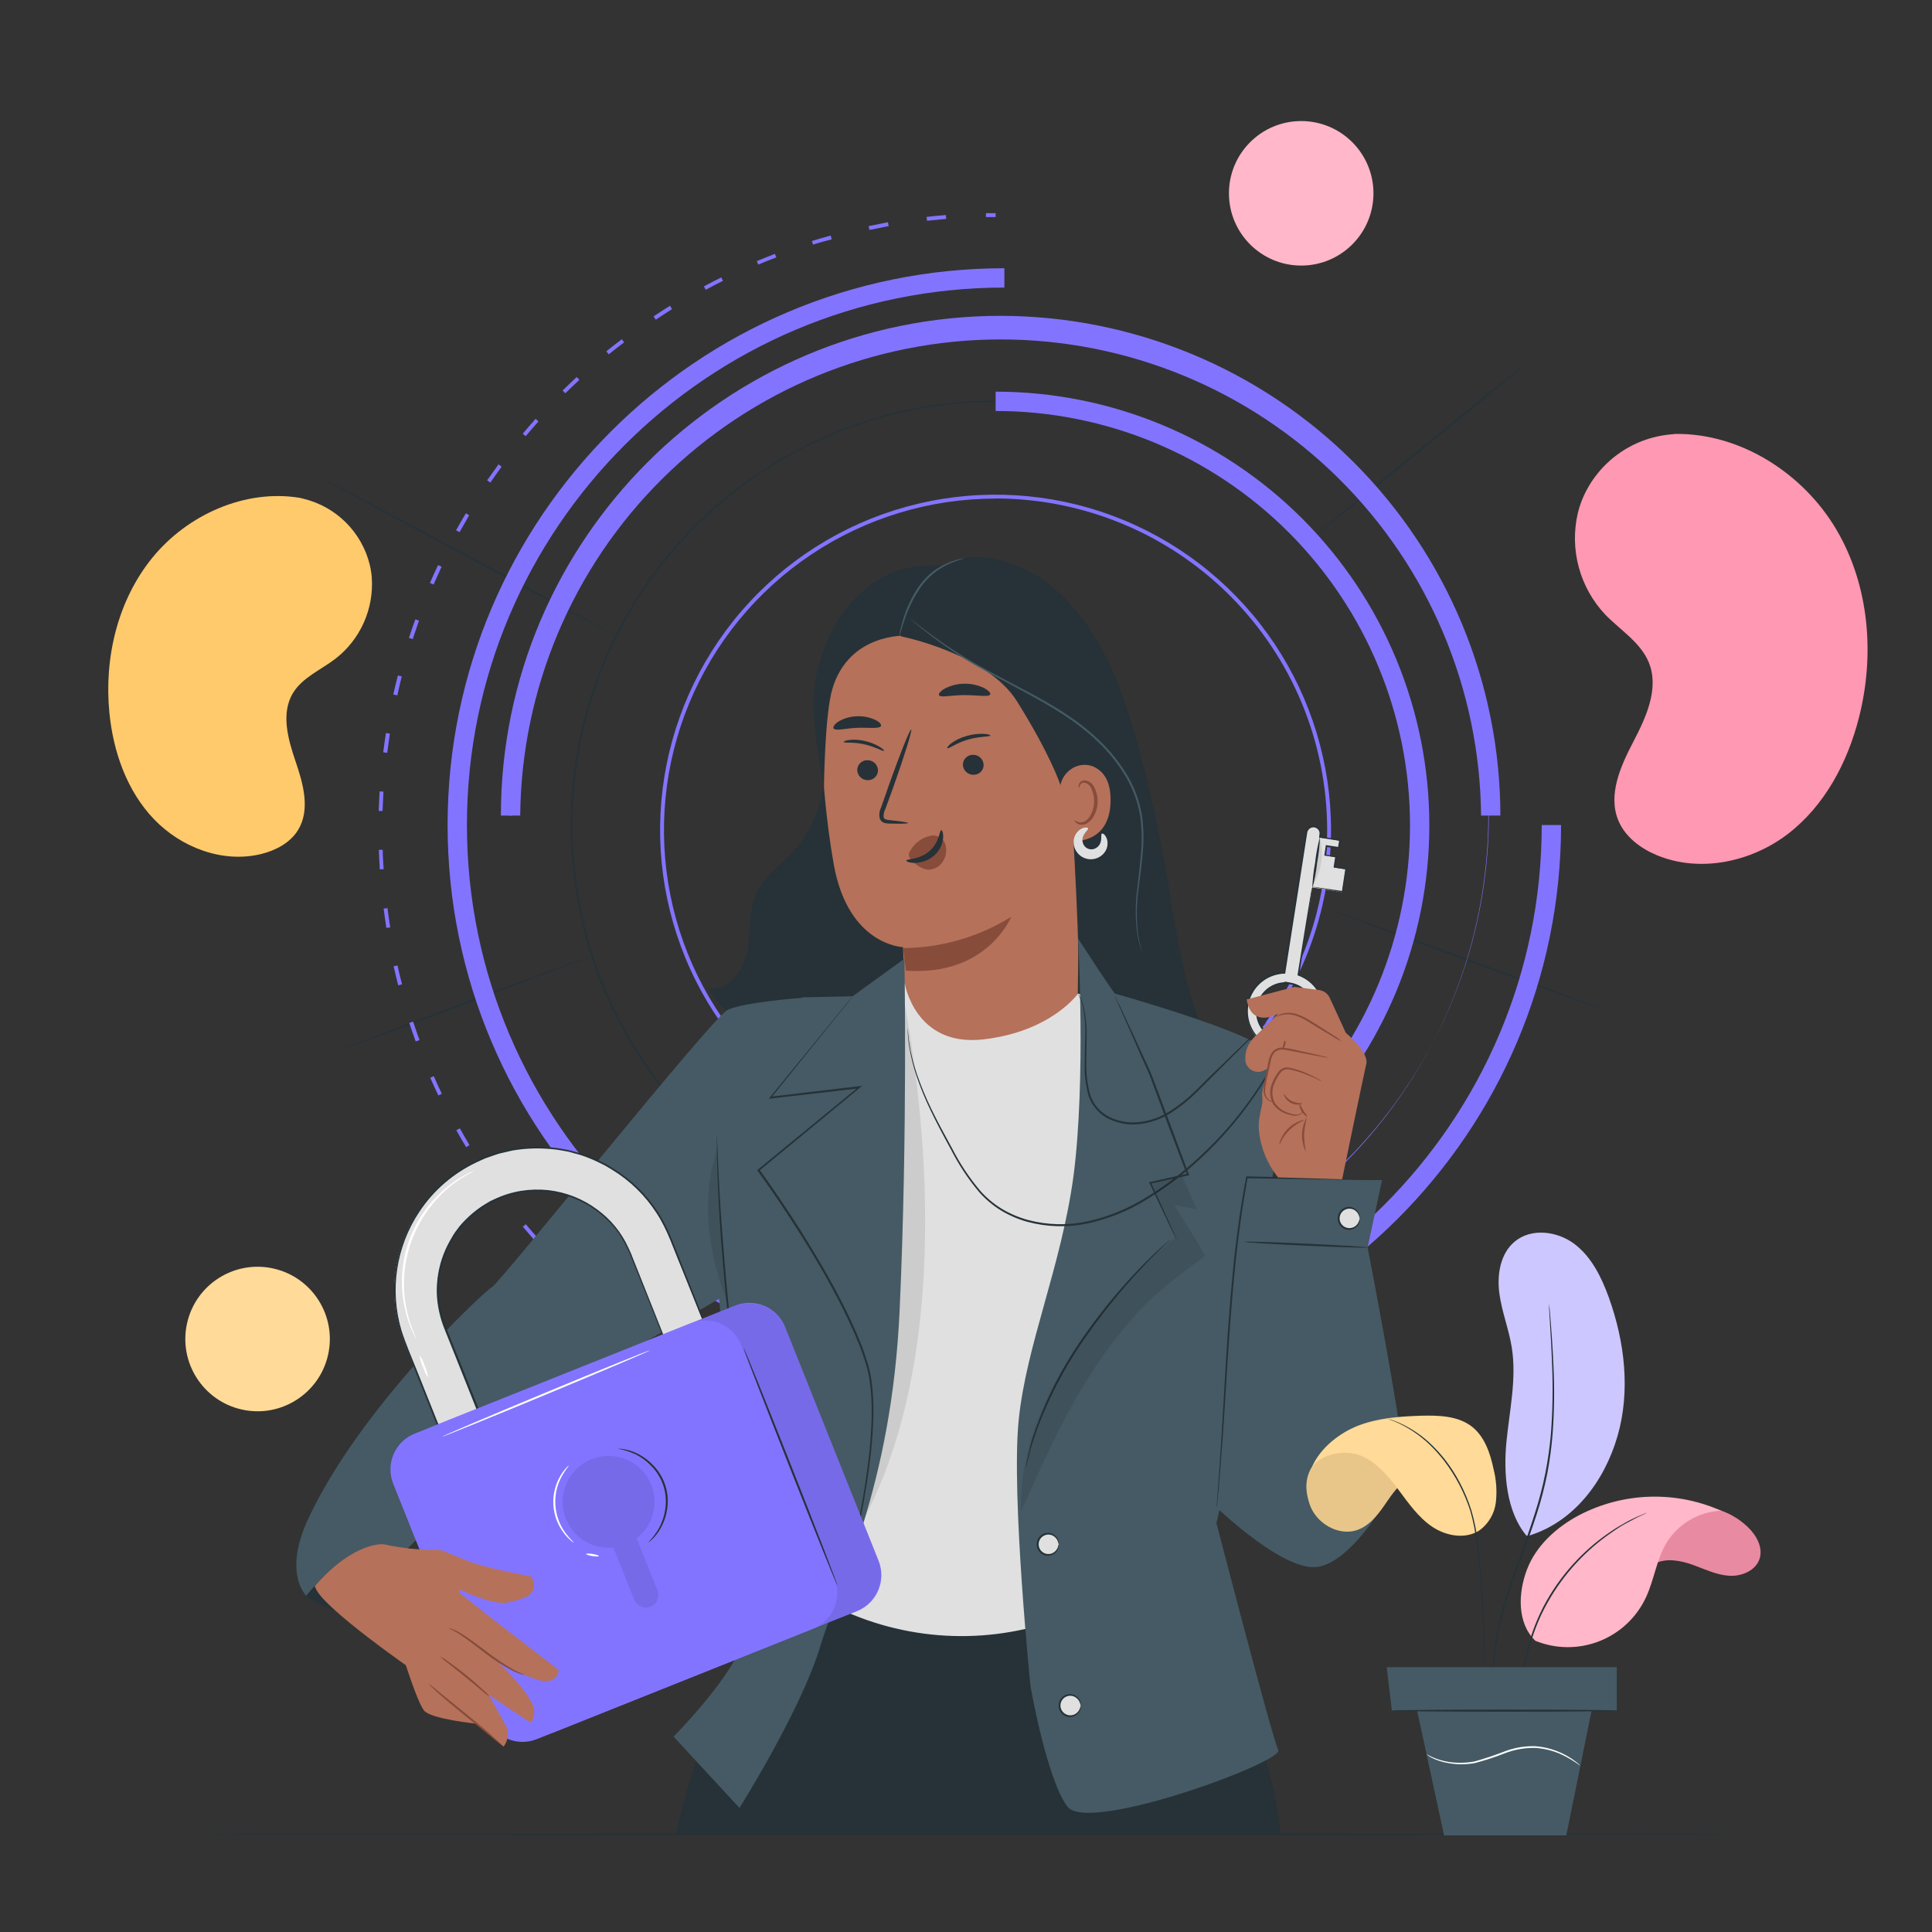 <svg width="331" height="331" viewBox="0 0 331 331" fill="none" xmlns="http://www.w3.org/2000/svg">
<rect x="0" y="0" width="331" height="331" fill="#333333" stroke="none"/>
<path d="M287.07 74.342L286.269 74.422C282.971 74.71 279.815 75.894 277.142 77.846C274.469 79.798 272.38 82.444 271.102 85.497C270.778 86.297 270.513 87.121 270.308 87.96C269.606 91.019 269.671 94.204 270.497 97.232C271.322 100.261 272.883 103.038 275.041 105.317C277.61 107.965 281.046 110.044 282.462 113.447C284.303 117.875 282.058 122.807 279.854 127.031C277.649 131.254 275.419 136.193 277.279 140.609C278.444 143.382 281.052 145.342 283.839 146.507C291.22 149.592 300.071 147.679 306.347 142.846C312.623 138.013 316.522 130.639 318.475 122.986C321.216 112.262 320.289 100.359 314.622 90.74C308.955 81.121 298.244 74.223 287.07 74.342Z" fill="#FF98B2"/>
<path d="M51.364 85.292L52.027 85.458C54.759 86.124 57.258 87.524 59.252 89.508C61.246 91.491 62.66 93.983 63.34 96.712C63.51 97.426 63.627 98.151 63.691 98.883C63.887 101.543 63.422 104.209 62.339 106.646C61.256 109.083 59.587 111.215 57.481 112.851C54.986 114.764 51.835 116.049 50.199 118.723C48.088 122.205 49.339 126.634 50.643 130.46C51.947 134.287 53.198 138.722 51.067 142.198C49.743 144.369 47.287 145.68 44.797 146.302C38.178 147.944 31.021 145.203 26.374 140.344C21.727 135.485 19.397 128.785 18.741 122.106C17.821 112.752 20.131 102.875 26.122 95.527C32.114 88.178 41.997 83.75 51.364 85.292Z" fill="#FFCA6C"/>
<path d="M222.928 45.499C229.765 45.499 235.308 39.957 235.308 33.12C235.308 26.283 229.765 20.74 222.928 20.74C216.092 20.74 210.549 26.283 210.549 33.12C210.549 39.957 216.092 45.499 222.928 45.499Z" fill="#FFB7C9"/>
<path d="M56.203 232.144C57.715 225.477 53.536 218.846 46.868 217.333C40.201 215.821 33.569 220 32.057 226.668C30.545 233.335 34.724 239.966 41.391 241.479C48.059 242.991 54.69 238.812 56.203 232.144Z" fill="#FFDA98"/>
<path d="M298.085 314.258C298.085 314.351 238.717 314.43 165.507 314.43C92.296 314.43 32.915 314.351 32.915 314.258C32.915 314.165 92.27 314.086 165.507 314.086C238.744 314.086 298.085 314.159 298.085 314.258Z" fill="#263238"/>
<path d="M261.755 62.069C261.814 62.142 253.566 68.954 243.338 77.295C233.11 85.636 224.762 92.302 224.703 92.23C224.643 92.157 232.885 85.352 243.12 77.004C253.354 68.656 261.689 61.996 261.755 62.069Z" fill="#263238"/>
<path d="M275.332 173.212C275.299 173.305 264.628 169.479 251.5 164.679C238.373 159.88 227.728 155.908 227.788 155.822C227.847 155.736 238.492 159.549 251.62 164.355C264.747 169.161 275.392 173.126 275.332 173.212Z" fill="#263238"/>
<path d="M54.39 81.532C54.436 81.446 65.935 87.49 80.062 95.077C94.189 102.663 105.622 108.853 105.576 108.932C105.529 109.012 94.037 102.974 79.903 95.381C65.77 87.788 54.344 81.612 54.39 81.532Z" fill="#263238"/>
<path d="M58.534 179.806C58.534 179.713 67.948 176.085 79.625 171.703C91.303 167.32 100.809 163.838 100.842 163.924C100.876 164.01 91.436 167.638 79.751 172.027C68.067 176.416 58.567 179.892 58.534 179.806Z" fill="#263238"/>
<path d="M170.571 199.699C159.203 199.7 148.09 196.33 138.638 190.016C129.185 183.701 121.818 174.725 117.466 164.223C113.115 153.721 111.976 142.165 114.193 131.015C116.41 119.866 121.883 109.624 129.921 101.585C137.959 93.547 148.2 88.072 159.349 85.854C170.498 83.636 182.055 84.773 192.557 89.123C203.06 93.473 212.037 100.84 218.352 110.292C224.668 119.744 228.039 130.856 228.039 142.224C228.022 157.461 221.962 172.068 211.188 182.843C200.415 193.618 185.808 199.679 170.571 199.699ZM170.571 85.418C159.334 85.416 148.349 88.747 139.005 94.99C129.661 101.232 122.378 110.105 118.077 120.486C113.777 130.868 112.651 142.291 114.843 153.313C117.035 164.334 122.446 174.457 130.392 182.403C138.337 190.349 148.461 195.76 159.482 197.952C170.504 200.144 181.927 199.018 192.309 194.717C202.69 190.417 211.563 183.134 217.805 173.79C224.047 164.446 227.378 153.461 227.377 142.224C227.365 127.16 221.377 112.716 210.727 102.062C200.077 91.409 185.635 85.415 170.571 85.398V85.418Z" fill="#8374FF"/>
<path d="M243.225 141.404C243.225 141.404 243.225 141.006 243.179 140.225C243.179 139.835 243.179 139.351 243.133 138.775C243.086 138.199 243.133 137.531 243.033 136.789C242.934 136.048 242.901 135.187 242.828 134.254C242.755 133.321 242.583 132.308 242.444 131.202C242.133 129.004 241.657 126.482 240.968 123.682C240.179 120.567 239.184 117.509 237.989 114.526C236.586 110.988 234.897 107.569 232.938 104.305C228.147 96.33 221.886 89.337 214.488 83.697C210.197 80.422 205.549 77.643 200.632 75.415C195.312 72.966 189.709 71.187 183.95 70.119C174.548 68.384 164.897 68.494 155.537 70.444C152.25 71.156 149.013 72.08 145.845 73.211C132.362 78.124 120.636 86.919 112.143 98.486C109.928 101.499 107.951 104.679 106.231 107.999C105.814 108.846 105.344 109.667 104.973 110.535L103.802 113.123C103.1 114.89 102.378 116.658 101.816 118.479C100.587 122.154 99.663 125.925 99.055 129.752C98.445 133.611 98.126 137.51 98.102 141.417C98.127 145.325 98.443 149.226 99.049 153.088C99.659 156.895 100.583 160.646 101.809 164.302C102.385 166.129 103.133 167.897 103.795 169.664L104.967 172.253C105.337 173.127 105.814 173.947 106.231 174.788C107.945 178.112 109.92 181.295 112.136 184.308C120.631 195.877 132.36 204.674 145.845 209.59C149.024 210.713 152.272 211.629 155.57 212.33C164.93 214.281 174.581 214.391 183.983 212.655C195.067 210.571 205.512 205.931 214.488 199.103C221.883 193.46 228.137 186.462 232.918 178.482C234.877 175.218 236.566 171.8 237.969 168.261C239.162 165.289 240.158 162.242 240.948 159.139C241.61 156.338 242.113 153.843 242.424 151.625C242.563 150.519 242.716 149.506 242.808 148.573C242.901 147.64 242.947 146.792 243.014 146.031C243.08 145.27 243.1 144.608 243.113 144.045C243.126 143.482 243.146 142.986 243.159 142.595C243.159 141.814 243.206 141.417 243.206 141.417C243.206 141.417 243.206 141.814 243.206 142.595C243.206 142.986 243.206 143.469 243.206 144.045C243.206 144.621 243.206 145.296 243.12 146.031C243.033 146.766 243 147.64 242.934 148.573C242.868 149.506 242.702 150.526 242.57 151.631C242.266 153.836 241.796 156.358 241.12 159.165C240.337 162.277 239.349 165.333 238.161 168.314C236.766 171.867 235.081 175.298 233.123 178.575C228.343 186.587 222.082 193.617 214.673 199.289C205.668 206.17 195.175 210.843 184.036 212.933C177.851 214.101 171.539 214.455 165.262 213.985C161.982 213.759 158.721 213.305 155.504 212.628C152.195 211.922 148.938 210.995 145.753 209.854C132.202 204.929 120.414 196.1 111.878 184.48C109.646 181.454 107.654 178.257 105.92 174.921C105.503 174.073 105.026 173.246 104.649 172.372C104.272 171.498 103.868 170.637 103.471 169.77C102.769 167.996 102.041 166.222 101.485 164.388C100.252 160.72 99.324 156.956 98.711 153.134C97.44 145.372 97.44 137.455 98.711 129.693C99.33 125.872 100.26 122.108 101.491 118.439C102.067 116.605 102.815 114.831 103.477 113.057C103.874 112.19 104.265 111.322 104.656 110.455C105.046 109.588 105.503 108.76 105.927 107.906C107.66 104.571 109.652 101.377 111.885 98.354C120.419 86.736 132.205 77.906 145.753 72.979C148.934 71.831 152.187 70.893 155.491 70.172C164.89 68.229 174.577 68.126 184.016 69.868C189.793 70.931 195.415 72.71 200.752 75.164C205.686 77.404 210.35 80.198 214.654 83.492C222.064 89.163 228.327 96.193 233.11 104.206C235.065 107.484 236.75 110.915 238.148 114.467C239.336 117.448 240.324 120.504 241.107 123.616C241.769 126.422 242.252 128.951 242.557 131.156C242.689 132.261 242.828 133.274 242.921 134.208C243.014 135.141 243.053 135.995 243.106 136.756C243.159 137.518 243.186 138.18 243.192 138.742C243.199 139.305 243.192 139.802 243.192 140.192C243.232 141.006 243.225 141.404 243.225 141.404Z" fill="#263238"/>
<path d="M171.458 224.027V223.365C187.999 223.361 204.167 218.453 217.919 209.26C231.67 200.067 242.387 187.004 248.714 171.721C255.042 156.438 256.695 139.622 253.466 123.399C250.236 107.176 242.269 92.275 230.571 80.581C218.874 68.886 203.971 60.922 187.748 57.697C171.524 54.471 154.709 56.128 139.427 62.459C124.145 68.79 111.084 79.51 101.895 93.264C92.706 107.017 87.801 123.187 87.801 139.728H87.139C87.139 93.249 124.959 55.435 171.438 55.435C193.665 55.633 214.915 64.6 230.563 80.388C246.211 96.175 254.99 117.503 254.99 139.731C254.99 161.959 246.211 183.288 230.563 199.075C214.915 214.862 193.665 223.83 171.438 224.027H171.458Z" fill="#8374FF"/>
<path d="M170.578 215.706V212.396C189.406 212.396 207.463 204.917 220.777 191.603C234.091 178.289 241.57 160.232 241.57 141.403C241.57 122.575 234.091 104.518 220.777 91.204C207.463 77.89 189.406 70.411 170.578 70.411V67.101C190.284 67.101 209.183 74.929 223.118 88.863C237.052 102.798 244.88 121.697 244.88 141.403C244.88 161.11 237.052 180.009 223.118 193.944C209.183 207.878 190.284 215.706 170.578 215.706Z" fill="#8374FF"/>
<path d="M257.055 139.728H253.745C253.55 118.026 244.792 97.279 229.377 82.001C213.962 66.724 193.138 58.153 171.435 58.153C149.732 58.153 128.907 66.724 113.492 82.001C98.077 97.279 89.32 118.026 89.125 139.728H85.815C85.815 92.521 124.211 54.111 171.438 54.111C194.137 54.138 215.899 63.166 231.949 79.217C248 95.267 257.028 117.029 257.055 139.728Z" fill="#8374FF"/>
<path d="M172.074 236.744C119.478 236.744 76.686 193.946 76.686 141.35C76.686 88.754 119.478 45.956 172.074 45.956V49.266C121.305 49.266 79.996 90.575 79.996 141.35C79.996 192.126 121.305 233.434 172.074 233.434C222.842 233.434 264.138 192.126 264.138 141.35H267.448C267.448 193.966 224.676 236.744 172.074 236.744Z" fill="#8374FF"/>
<path d="M170.571 247.938H168.909V247.276H170.564L170.571 247.938Z" fill="#8374FF"/>
<path d="M162.19 247.588C161.084 247.502 159.959 247.396 158.88 247.27L158.953 246.608C160.052 246.727 161.171 246.833 162.263 246.919L162.19 247.588ZM152.26 246.35C151.154 246.158 150.042 245.946 148.95 245.721L149.089 245.059C150.161 245.284 151.26 245.496 152.359 245.688L152.26 246.35ZM142.443 244.145C141.377 243.854 140.291 243.536 139.225 243.205L139.424 242.543C140.483 242.874 141.555 243.205 142.621 243.483L142.443 244.145ZM132.877 241.007C131.831 240.61 130.785 240.186 129.752 239.756L130.01 239.147C131.03 239.577 132.076 239.994 133.115 240.392L132.877 241.007ZM123.615 236.996C122.616 236.499 121.629 235.983 120.63 235.453L120.941 234.871C121.921 235.394 122.927 235.91 123.907 236.406L123.615 236.996ZM114.817 232.09C113.871 231.501 112.917 230.892 111.997 230.276L112.361 229.72C113.281 230.336 114.228 230.945 115.168 231.527L114.817 232.09ZM106.536 226.377C105.649 225.715 104.761 225.007 103.888 224.298L104.311 223.789C105.165 224.484 106.046 225.179 106.926 225.847L106.536 226.377ZM98.83 219.903C98.002 219.141 97.188 218.36 96.4 217.586L96.864 217.116C97.645 217.884 98.459 218.658 99.28 219.419L98.83 219.903ZM91.773 212.7C91.032 211.866 90.29 211.019 89.575 210.165L90.085 209.741C90.793 210.588 91.528 211.436 92.269 212.263L91.773 212.7ZM85.431 204.902C84.769 203.995 84.107 203.081 83.485 202.168L84.028 201.797C84.65 202.697 85.299 203.611 85.961 204.505L85.431 204.902ZM79.857 196.534C79.288 195.587 78.718 194.608 78.176 193.635L78.778 193.304C79.314 194.27 79.877 195.237 80.44 196.183L79.857 196.534ZM75.104 187.683C74.621 186.677 74.151 185.651 73.707 184.638L74.316 184.373C74.753 185.379 75.223 186.399 75.7 187.399L75.104 187.683ZM71.218 178.415C70.834 177.369 70.463 176.303 70.119 175.251L70.781 175.039C71.125 176.092 71.489 177.151 71.873 178.19L71.218 178.415ZM68.226 168.81C67.948 167.73 67.683 166.638 67.438 165.553L68.1 165.407C68.338 166.486 68.603 167.572 68.881 168.644L68.226 168.81ZM66.2 158.972C66.028 157.88 65.869 156.761 65.723 155.662L66.385 155.583C66.524 156.682 66.683 157.794 66.855 158.893L66.2 158.972ZM65.068 148.95C64.995 147.844 64.942 146.712 64.909 145.6H65.571C65.571 146.705 65.657 147.824 65.73 148.91L65.068 148.95ZM65.538 138.94H64.876C64.916 137.821 64.969 136.696 65.035 135.584L65.697 135.63C65.65 136.709 65.604 137.828 65.538 138.94ZM66.319 128.97L65.657 128.891C65.796 127.785 65.955 126.667 66.127 125.581L66.789 125.687C66.644 126.766 66.485 127.871 66.346 128.97H66.319ZM68.04 119.126L67.378 118.981C67.623 117.895 67.888 116.796 68.166 115.724L68.828 115.889C68.57 116.955 68.305 118.047 68.067 119.16L68.04 119.126ZM70.688 109.488L70.059 109.283C70.41 108.223 70.781 107.157 71.158 106.105L71.781 106.33C71.43 107.376 71.059 108.442 70.715 109.488H70.688ZM74.263 100.134L73.654 99.869C74.104 98.849 74.574 97.823 75.051 96.81L75.653 97.095C75.197 98.101 74.733 99.121 74.29 100.134H74.263ZM78.712 91.164L78.136 90.846C78.679 89.866 79.239 88.895 79.817 87.933L80.38 88.277C79.837 89.224 79.275 90.197 78.738 91.164H78.712ZM84.008 82.67L83.458 82.293C84.12 81.379 84.749 80.459 85.411 79.559L85.941 79.949C85.299 80.843 84.643 81.757 84.021 82.67H84.008ZM90.065 74.726L89.562 74.296C90.277 73.448 91.018 72.594 91.76 71.76L92.25 72.204C91.528 73.018 90.793 73.865 90.078 74.713L90.065 74.726ZM96.851 67.378L96.387 66.908C97.175 66.133 97.996 65.352 98.81 64.591L99.26 65.081C98.459 65.822 97.652 66.597 96.864 67.365L96.851 67.378ZM104.298 60.712L103.881 60.195C104.742 59.493 105.629 58.798 106.529 58.123L106.933 58.653C106.046 59.308 105.165 60.003 104.311 60.698L104.298 60.712ZM112.335 54.754L111.971 54.204C112.884 53.588 113.838 52.979 114.784 52.39L115.135 52.953C114.202 53.549 113.262 54.158 112.348 54.767L112.335 54.754ZM120.908 49.65L120.597 49.06C121.576 48.537 122.583 48.021 123.569 47.525L123.867 48.12C122.88 48.59 121.887 49.1 120.908 49.65ZM129.917 45.346L129.659 44.737C130.685 44.307 131.731 43.883 132.764 43.493L133.002 44.109C131.976 44.479 130.937 44.896 129.917 45.327V45.346ZM139.298 41.924L139.099 41.295C140.165 40.964 141.251 40.633 142.317 40.348L142.495 41.01C141.43 41.262 140.344 41.573 139.298 41.904V41.924ZM148.95 39.395L148.818 38.733C149.91 38.502 151.015 38.29 152.128 38.071L152.247 38.733C151.161 38.958 150.056 39.17 148.95 39.395ZM158.82 37.82L158.748 37.158C159.853 37.032 160.979 36.926 162.058 36.84L162.111 37.502C161.058 37.588 159.939 37.733 158.84 37.82H158.82Z" fill="#8374FF"/>
<path d="M168.916 37.184V36.523H170.577V37.184H168.916Z" fill="#8374FF"/>
<path d="M52.464 273.452C52.464 273.452 56.906 276.325 58.958 276.226C61.01 276.127 69.08 266.124 69.08 266.124L64.876 262.946L54.522 264.661L52.477 273.36" fill="#263238"/>
<path d="M140.529 126.746C141.408 130.072 141.439 133.565 140.622 136.907C139.804 140.249 138.164 143.333 135.849 145.878C133.724 148.168 131.016 150.042 129.673 152.862C128.183 155.987 128.666 159.661 128.004 163.063C127.342 166.466 124.456 170.081 121.146 169.26C124.284 173.894 129.05 177.277 134.161 179.6C139.272 181.924 144.753 183.288 150.201 184.645C153.233 185.393 156.503 186.134 159.403 184.969C163.157 183.466 165.023 179.342 166.526 175.588L179.62 142.879" fill="#263238"/>
<path d="M185.36 113.705C185.358 112.478 184.895 111.297 184.064 110.395C183.233 109.493 182.094 108.935 180.872 108.833L157.788 98.241C149.453 97.539 141.132 112.454 140.787 120.808C140.403 130.076 141.608 141.251 142.853 148.142C145.355 162.005 154.709 162.269 154.709 162.269L155.504 184.698L184.473 184.645L185.36 113.705Z" fill="#B5715A"/>
<path d="M146.865 131.897C146.871 132.362 147.059 132.806 147.388 133.134C147.717 133.463 148.161 133.651 148.626 133.658C148.853 133.67 149.08 133.637 149.294 133.561C149.508 133.484 149.705 133.366 149.872 133.212C150.04 133.059 150.176 132.873 150.271 132.667C150.366 132.46 150.419 132.237 150.426 132.009C150.421 131.545 150.235 131.101 149.907 130.772C149.579 130.443 149.136 130.255 148.672 130.248C148.444 130.234 148.216 130.266 148 130.342C147.785 130.417 147.587 130.536 147.419 130.689C147.25 130.843 147.114 131.029 147.019 131.237C146.924 131.444 146.871 131.669 146.865 131.897Z" fill="#263238"/>
<path d="M144.581 127.156C144.773 127.322 146.176 127.097 148.05 127.514C149.923 127.931 151.214 128.725 151.439 128.652C151.545 128.619 151.36 128.355 150.777 127.99C149.945 127.489 149.034 127.131 148.083 126.931C147.172 126.718 146.229 126.673 145.302 126.799C144.707 126.905 144.481 127.103 144.581 127.156Z" fill="#263238"/>
<path d="M164.964 130.969C164.969 131.435 165.156 131.881 165.485 132.211C165.814 132.541 166.259 132.73 166.725 132.737C166.952 132.749 167.179 132.716 167.393 132.64C167.607 132.563 167.804 132.445 167.972 132.291C168.139 132.138 168.275 131.952 168.37 131.746C168.465 131.539 168.518 131.316 168.525 131.088C168.52 130.624 168.334 130.179 168.007 129.849C167.679 129.519 167.236 129.33 166.771 129.321C166.544 129.308 166.316 129.341 166.102 129.418C165.887 129.494 165.69 129.613 165.522 129.766C165.353 129.92 165.217 130.105 165.122 130.312C165.026 130.518 164.972 130.742 164.964 130.969Z" fill="#263238"/>
<path d="M162.336 128.203C162.614 128.269 163.825 127.296 165.824 126.713C167.824 126.131 169.485 126.243 169.657 126.051C169.743 125.958 169.426 125.793 168.697 125.733C167.642 125.671 166.584 125.797 165.573 126.104C164.589 126.367 163.666 126.816 162.852 127.428C162.329 127.885 162.19 128.183 162.336 128.203Z" fill="#263238"/>
<path d="M155.57 141.006C155.57 140.894 154.378 140.715 152.439 140.51C151.949 140.47 151.485 140.384 151.393 140.046C151.344 139.542 151.447 139.034 151.691 138.59C152.128 137.392 152.584 136.14 153.061 134.823C154.961 129.467 156.325 125.072 156.106 124.992C155.888 124.913 154.173 129.203 152.273 134.558C151.823 135.882 151.386 137.14 150.949 138.338C150.652 138.937 150.577 139.622 150.737 140.271C150.812 140.454 150.929 140.616 151.078 140.743C151.228 140.871 151.406 140.961 151.598 141.006C151.871 141.072 152.151 141.103 152.432 141.099C154.372 141.145 155.57 141.125 155.57 141.006Z" fill="#263238"/>
<path d="M154.709 162.428C161.265 162.391 167.682 160.535 173.245 157.065C173.245 157.065 169.161 167.3 155.219 166.294L154.709 162.428Z" fill="#884C3B"/>
<path d="M156 145.672C156.38 145.008 156.904 144.437 157.532 144.001C158.161 143.564 158.879 143.274 159.635 143.15C160.074 143.099 160.519 143.183 160.91 143.39C161.301 143.597 161.62 143.917 161.826 144.309C162.046 144.821 162.14 145.38 162.098 145.937C162.057 146.493 161.882 147.032 161.588 147.506C161.305 148.005 160.882 148.41 160.371 148.672C159.861 148.933 159.285 149.039 158.714 148.976C157.771 148.728 156.923 148.205 156.278 147.473C156.058 147.297 155.886 147.07 155.775 146.811C155.718 146.645 155.7 146.468 155.721 146.293C155.743 146.119 155.805 145.952 155.901 145.805" fill="#884C3B"/>
<path d="M161.263 142.224C160.945 142.224 160.985 144.296 159.237 145.812C157.49 147.328 155.265 147.136 155.265 147.44C155.265 147.573 155.769 147.831 156.709 147.838C157.923 147.825 159.094 147.387 160.019 146.6C160.907 145.837 161.467 144.76 161.581 143.594C161.647 142.72 161.402 142.211 161.263 142.224Z" fill="#263238"/>
<path d="M160.866 119.087C161.118 119.583 162.991 119.087 165.255 119.087C167.519 119.087 169.406 119.471 169.651 118.968C169.75 118.729 169.379 118.306 168.592 117.869C167.543 117.372 166.396 117.121 165.236 117.134C164.076 117.148 162.935 117.426 161.899 117.948C161.124 118.392 160.76 118.849 160.866 119.087Z" fill="#263238"/>
<path d="M142.84 124.833C143.27 125.263 144.905 124.767 146.878 124.694C148.851 124.621 150.532 124.899 150.909 124.429C151.068 124.204 150.797 123.767 150.055 123.383C149.028 122.88 147.887 122.652 146.745 122.721C145.614 122.758 144.513 123.089 143.548 123.681C142.873 124.171 142.654 124.628 142.84 124.833Z" fill="#263238"/>
<path d="M199.586 148.056C198.388 141.886 194.641 122.119 189.12 111.811C183.599 101.504 177.29 97.433 171.16 95.923C168.833 95.291 166.382 95.269 164.044 95.861C161.706 96.452 159.561 97.637 157.814 99.3C155.12 101.828 154.345 109.018 154.345 109.018C154.345 109.018 169.128 111.937 174.271 120.206C180.19 129.699 181.679 134.511 181.679 134.511L183.665 139.735C183.665 139.735 185.228 165.162 184.711 170.187L206.915 178.203C202.148 168.399 200.791 154.246 199.586 148.056Z" fill="#263238"/>
<path d="M155.252 108.905C155.252 108.905 145.508 108.402 142.621 117.968C141.297 122.297 141.165 134.882 141.165 134.882C141.165 134.882 139.08 124.905 139.397 119.272C139.715 113.638 142.356 106.469 146.573 102.431C150.671 98.505 154.167 96.625 161.667 96.903C161.667 96.903 160.595 99.034 158.748 101.921C157.821 103.371 156.364 103.529 155.252 108.905Z" fill="#263238"/>
<path d="M181.593 135.246C181.679 132.161 184.983 130.03 187.684 131.513C189.166 132.32 190.332 133.995 190.272 137.272C190.12 145.991 181.395 144.038 181.381 143.786C181.388 143.654 181.501 138.854 181.593 135.246Z" fill="#B5715A"/>
<path d="M184.102 140.529C184.142 140.529 184.254 140.641 184.513 140.761C184.87 140.921 185.275 140.938 185.645 140.807C186.571 140.482 187.372 139.033 187.445 137.497C187.479 136.749 187.345 136.002 187.055 135.312C186.98 135.038 186.838 134.787 186.643 134.58C186.448 134.374 186.205 134.218 185.936 134.127C185.762 134.076 185.576 134.088 185.41 134.16C185.244 134.233 185.109 134.362 185.029 134.524C184.91 134.769 184.963 134.942 184.916 134.955C184.87 134.968 184.731 134.809 184.811 134.452C184.859 134.234 184.983 134.042 185.161 133.909C185.404 133.734 185.706 133.66 186.002 133.704C186.36 133.779 186.692 133.946 186.967 134.187C187.241 134.428 187.45 134.736 187.571 135.081C187.927 135.844 188.093 136.682 188.054 137.523C187.968 139.278 187.035 140.906 185.77 141.25C185.535 141.314 185.289 141.323 185.049 141.279C184.81 141.234 184.583 141.136 184.387 140.992C184.115 140.741 184.076 140.542 184.102 140.529Z" fill="#884C3B"/>
<path d="M165.129 95.652C165.129 95.719 164.136 95.93 162.627 96.599C160.659 97.471 158.966 98.863 157.728 100.624C156.512 102.398 155.562 104.341 154.908 106.39C154.378 107.959 154.114 108.959 154.054 108.939C154.066 108.697 154.106 108.457 154.173 108.224C154.266 107.767 154.445 107.118 154.676 106.317C155.271 104.212 156.208 102.219 157.45 100.419C158.152 99.431 159 98.556 159.966 97.824C160.755 97.234 161.616 96.747 162.528 96.374C162.875 96.226 163.231 96.1 163.593 95.997C163.861 95.903 164.136 95.827 164.414 95.772C164.646 95.7 164.887 95.66 165.129 95.652Z" fill="#455A64"/>
<path d="M195.72 163.169C195.686 163.111 195.659 163.049 195.641 162.984C195.588 162.845 195.528 162.659 195.442 162.434C195.196 161.722 195.006 160.992 194.873 160.25C194.484 157.51 194.484 154.728 194.873 151.988C195.052 150.247 195.303 148.347 195.469 146.308C195.683 144.144 195.641 141.962 195.343 139.807C194.945 137.44 194.115 135.167 192.894 133.101C191.581 130.88 189.966 128.853 188.094 127.077C184.261 123.39 179.786 120.881 175.748 118.683C171.71 116.485 167.976 114.592 165.023 112.725C162.686 111.256 160.43 109.663 158.264 107.952C157.496 107.343 156.94 106.853 156.53 106.522L156.086 106.138C155.994 106.045 155.941 105.999 155.947 105.992L156.113 106.111C156.232 106.204 156.384 106.317 156.57 106.469L158.35 107.846C159.899 109.024 162.183 110.686 165.156 112.52C168.128 114.353 171.815 116.253 175.9 118.418C179.985 120.583 184.453 123.112 188.332 126.845C190.225 128.644 191.861 130.696 193.191 132.942C194.427 135.049 195.264 137.365 195.661 139.774C195.951 141.954 195.983 144.161 195.753 146.348C195.575 148.4 195.31 150.32 195.091 152.021C194.69 154.745 194.656 157.51 194.992 160.243C195.114 160.981 195.282 161.711 195.495 162.428C195.568 162.659 195.621 162.838 195.661 162.984C195.686 163.044 195.706 163.106 195.72 163.169Z" fill="#455A64"/>
<path d="M55.681 262.396C55.834 262.258 56.008 262.146 56.197 262.065C56.694 261.798 57.215 261.576 57.753 261.403C59.539 260.83 61.443 260.727 63.281 261.105C65.115 261.491 66.821 262.336 68.239 263.561C68.663 263.929 69.053 264.335 69.404 264.773C69.656 265.091 69.768 265.276 69.748 265.289C69.728 265.302 69.172 264.627 68.08 263.753C66.665 262.605 64.996 261.813 63.211 261.444C61.427 261.075 59.58 261.141 57.826 261.635C56.475 262.019 55.707 262.456 55.681 262.396Z" fill="#263238"/>
<path d="M65.247 257.465C65.697 257.694 66.106 257.996 66.458 258.359C68.259 260.009 69.531 262.156 70.112 264.528C70.26 265.011 70.329 265.514 70.318 266.018C69.878 264.405 69.249 262.849 68.444 261.384C67.537 259.955 66.464 258.64 65.247 257.465Z" fill="#263238"/>
<path d="M115.797 314.257C115.797 314.257 122.827 280.025 137.729 273.405L196.813 271.671C196.813 271.671 216.335 284.745 219.46 314.449L115.797 314.257Z" fill="#263238"/>
<path d="M155.001 168.445C155.001 168.445 156.742 179.401 168.433 178.077C180.124 176.753 184.698 170.219 184.698 170.219L200.943 175.429L203.499 206.855C194.235 224.895 189.038 244.746 188.273 265.011C188.14 268.407 188.021 272.134 185.757 274.67C184.367 276.232 182.354 277.086 180.368 277.761C174.045 279.877 167.357 280.686 160.711 280.139C154.065 279.591 147.6 277.699 141.708 274.577C141.708 274.577 136.743 220.81 137.352 219.287C137.961 217.764 146.09 172.53 146.09 172.53L155.001 168.445Z" fill="#E0E0E0"/>
<path d="M137.729 170.928C137.729 170.928 127.402 171.656 124.635 173.04C121.868 174.423 85.663 219.843 84.253 220.538C83.101 221.114 61.553 241.139 52.662 260.523C50.908 264.343 49.551 269.791 52.437 273.405C52.437 273.405 62.817 260.371 69.053 266.09L96.937 237.829L126.065 220.843L137.729 170.928Z" fill="#455A64"/>
<g opacity="0.3">
<path opacity="0.3" d="M148.288 259.696C160.548 236.023 160.548 201.718 154.703 170.22L149.46 214.978L148.288 259.696Z" fill="black"/>
</g>
<path d="M121.848 179.229L122.768 217.625C122.768 217.625 126.442 260.165 127.15 260.165C127.859 260.165 129.917 275.153 127.15 281.839C124.383 288.526 115.393 297.522 115.393 297.522L126.694 309.743C126.694 309.743 137.286 292.908 140.529 282.071C143.773 271.234 152.75 254.869 154.133 224.417C155.517 193.965 154.948 164.255 154.948 164.255L146.064 170.69L137.524 170.868L121.848 179.229Z" fill="#455A64"/>
<path d="M142.33 280.026C142.33 280.026 142.33 279.9 142.423 279.662C142.515 279.423 142.588 279.059 142.721 278.602L143.839 274.518C144.779 270.963 146.11 265.806 147.341 259.351C147.957 256.128 148.546 252.573 148.95 248.759C149.142 246.84 149.288 244.847 149.334 242.801C149.398 240.693 149.283 238.582 148.99 236.493C148.826 235.414 148.572 234.351 148.228 233.315C147.877 232.262 147.566 231.19 147.096 230.144L146.434 228.555L145.719 226.98C145.256 225.921 144.726 224.875 144.203 223.815C142.085 219.598 139.609 215.368 136.921 211.131C134.604 207.471 132.228 203.942 129.818 200.606L129.725 200.473L129.851 200.374L147.136 186.187L147.249 186.452L132.023 188.206L131.718 188.239L131.91 188.001C136.259 182.705 139.788 178.362 142.231 175.364L145.044 171.941L145.786 171.054C145.958 170.855 146.05 170.763 146.05 170.763L145.812 171.08L145.104 171.987L142.33 175.383L132.102 188.094L131.99 187.895L147.215 186.088L147.725 186.028L147.328 186.353L130.063 200.586L130.096 200.354C132.512 203.697 134.889 207.226 137.213 210.893C139.861 215.137 142.376 219.373 144.495 223.617C145.024 224.676 145.554 225.722 146.017 226.794L146.732 228.377L147.394 229.972C147.844 231.025 148.175 232.104 148.533 233.163C148.875 234.217 149.13 235.297 149.294 236.393C149.586 238.501 149.697 240.629 149.625 242.755C149.579 244.821 149.427 246.82 149.228 248.746C148.811 252.599 148.208 256.154 147.58 259.385C146.309 265.846 144.932 270.996 143.965 274.544C143.469 276.312 143.065 277.682 142.78 278.609C142.634 279.059 142.529 279.41 142.449 279.662C142.37 279.913 142.33 280.026 142.33 280.026Z" fill="#263238"/>
<path d="M184.698 160.793C184.698 160.793 190.418 169.611 191.013 170.22C191.013 170.22 215.176 177.058 216.606 179.938C222.485 191.814 217.738 196.084 216.606 212.409C215.196 232.699 208.404 260.94 208.404 260.94C208.404 260.94 217.963 297.781 218.996 299.813C220.029 301.845 186.459 314.192 182.897 309.544C179.336 304.897 176.549 288.89 176.549 288.89C176.549 288.89 173.239 256.366 174.516 243.411C175.794 230.455 181.798 217.136 183.917 201.486C186.075 184.949 184.698 160.793 184.698 160.793Z" fill="#455A64"/>
<path d="M175.728 251.559C175.735 251.398 175.76 251.238 175.801 251.083C175.873 250.745 175.966 250.295 176.079 249.759C176.191 249.222 176.37 248.435 176.549 247.634C176.727 246.833 177.098 245.899 177.423 244.886C179.279 239.638 181.797 234.648 184.916 230.038C188.032 225.43 191.545 221.104 195.416 217.109C196.905 215.579 198.163 214.395 199.057 213.6C199.5 213.203 199.864 212.938 200.109 212.713C200.232 212.611 200.365 212.522 200.506 212.448C200.506 212.448 198.52 214.183 195.594 217.274C191.789 221.306 188.316 225.639 185.208 230.23C182.109 234.813 179.571 239.751 177.648 244.939C177.317 245.945 176.986 246.852 176.734 247.66C176.482 248.468 176.357 249.176 176.211 249.765C176.065 250.354 175.953 250.758 175.867 251.089C175.832 251.249 175.785 251.406 175.728 251.559Z" fill="#263238"/>
<path d="M190.987 170.63C191.085 170.77 191.167 170.921 191.232 171.08C191.391 171.411 191.603 171.855 191.894 172.404C192.443 173.596 193.218 175.264 194.178 177.309C194.659 178.351 195.18 179.481 195.74 180.699L196.614 182.586C196.905 183.248 197.236 183.91 197.481 184.611C198.54 187.445 199.705 190.569 200.93 193.807L203.671 201.168L203.737 201.347L203.552 201.386L197.097 202.783L197.19 202.585L200.434 209.708C200.798 210.542 201.096 211.21 201.314 211.694L201.533 212.223C201.562 212.282 201.582 212.344 201.592 212.409C201.552 212.358 201.519 212.302 201.493 212.243L201.235 211.733L200.288 209.781L196.938 202.704L196.859 202.545L197.038 202.505L203.479 201.069L203.366 201.287L200.586 193.965C199.374 190.702 198.223 187.597 197.17 184.77C196.925 184.049 196.601 183.393 196.309 182.738L195.462 180.845L193.966 177.415C193.059 175.357 192.311 173.675 191.781 172.477L191.205 171.153C191.118 170.985 191.045 170.81 190.987 170.63Z" fill="#263238"/>
<path d="M206.895 256.816C206.895 256.816 219.254 269.176 225.61 268.467C231.965 267.759 240.266 253.989 240.266 249.223C240.266 244.456 234.308 213.726 234.308 213.726L236.777 202.161L213.607 201.718L208.973 237.34L206.895 256.816Z" fill="#455A64"/>
<path d="M221.929 174.251C221.913 174.34 221.886 174.427 221.849 174.509L221.571 175.244L221.108 176.436C220.903 176.899 220.678 177.435 220.413 178.031C219.877 179.229 219.175 180.679 218.294 182.321C217.414 183.963 216.308 185.783 214.984 187.716C211.872 192.258 208.185 196.379 204.015 199.976C201.564 202.113 198.928 204.027 196.137 205.696C193.142 207.514 189.867 208.827 186.446 209.582C183.002 210.33 179.429 210.243 176.026 209.33C174.412 208.883 172.869 208.214 171.438 207.344C170.075 206.499 168.842 205.46 167.777 204.259C165.878 202.006 164.245 199.54 162.912 196.911C161.588 194.495 160.383 192.224 159.376 190.106C158.459 188.202 157.661 186.243 156.987 184.241C156.486 182.726 156.097 181.177 155.822 179.607C155.582 178.268 155.475 176.908 155.504 175.548C155.511 175.639 155.511 175.73 155.504 175.82C155.504 176.012 155.504 176.27 155.55 176.601C155.624 177.602 155.75 178.599 155.927 179.587C156.224 181.147 156.631 182.685 157.146 184.188C157.837 186.174 158.646 188.117 159.568 190.007C160.588 192.112 161.806 194.369 163.137 196.779C164.466 199.385 166.092 201.828 167.982 204.061C169.032 205.232 170.245 206.247 171.584 207.073C172.991 207.921 174.508 208.571 176.092 209.006C179.443 209.898 182.958 209.98 186.346 209.244C189.731 208.494 192.971 207.197 195.939 205.405C198.714 203.748 201.339 201.852 203.783 199.738C207.942 196.167 211.628 192.08 214.753 187.577C216.077 185.657 217.176 183.837 218.103 182.228C219.029 180.619 219.711 179.163 220.267 177.978C220.539 177.382 220.777 176.853 220.989 176.396L221.479 175.217L221.79 174.496C221.827 174.409 221.873 174.327 221.929 174.251Z" fill="#263238"/>
<path d="M217.037 175.098C216.92 175.254 216.789 175.398 216.646 175.529L215.494 176.707L211.178 180.99L204.803 187.345C203.524 188.588 202.122 189.697 200.619 190.655C198.995 191.713 197.144 192.373 195.217 192.582C193.277 192.81 191.314 192.433 189.597 191.503C188.805 191.054 188.112 190.45 187.558 189.728C187.004 189.006 186.601 188.18 186.373 187.299C185.982 185.726 185.8 184.107 185.83 182.486C185.83 180.977 185.883 179.574 185.909 178.289C186.032 176.276 185.89 174.255 185.486 172.278C185.346 171.75 185.157 171.236 184.923 170.743C184.836 170.57 184.759 170.394 184.691 170.213C184.804 170.369 184.902 170.535 184.983 170.709C185.248 171.197 185.459 171.712 185.611 172.245C186.072 174.227 186.255 176.264 186.154 178.296C186.154 179.58 186.095 180.984 186.115 182.486C186.099 184.077 186.288 185.664 186.677 187.206C186.897 188.047 187.284 188.834 187.814 189.522C188.343 190.21 189.006 190.784 189.762 191.212C191.422 192.1 193.314 192.458 195.184 192.238C197.058 192.033 198.857 191.394 200.44 190.371C201.928 189.423 203.317 188.328 204.584 187.101C205.816 185.949 206.915 184.764 208.007 183.731C209.099 182.698 210.099 181.705 211.019 180.812L215.401 176.601L216.6 175.469C216.738 175.337 216.884 175.213 217.037 175.098Z" fill="#263238"/>
<path d="M129.361 265.084C129.34 265.027 129.327 264.966 129.322 264.905L129.242 264.369C129.183 263.873 129.097 263.177 128.984 262.304C128.759 260.477 128.441 257.888 128.051 254.697C127.269 248.276 126.164 239.398 125.125 229.581C124.602 224.669 124.165 219.989 123.801 215.719C123.436 211.449 123.205 207.609 123.066 204.372C122.973 202.757 122.927 201.294 122.887 200.009C122.847 198.725 122.814 197.62 122.814 196.699C122.814 195.779 122.814 195.117 122.814 194.614V194.078C122.808 194.016 122.808 193.954 122.814 193.893C122.823 193.952 122.823 194.012 122.814 194.071C122.814 194.217 122.814 194.396 122.847 194.614C122.847 195.117 122.874 195.812 122.927 196.699C122.927 197.6 122.993 198.685 123.059 200.009C123.125 201.333 123.185 202.757 123.284 204.365C123.456 207.596 123.754 211.436 124.098 215.699C124.443 219.962 124.913 224.642 125.422 229.555C126.468 239.365 127.534 248.243 128.249 254.671C128.593 257.868 128.911 260.47 129.077 262.29C129.163 263.171 129.229 263.866 129.275 264.369C129.275 264.59 129.289 264.769 129.315 264.905C129.34 264.962 129.356 265.022 129.361 265.084Z" fill="#263238"/>
<path d="M236.804 202.162H235.109L230.356 202.115L213.608 201.864L213.766 201.738C212.826 206.709 212.065 212.376 211.476 218.367C210.43 229.363 209.993 239.359 209.457 246.582C209.199 250.196 208.954 253.116 208.795 255.128C208.695 256.121 208.609 256.896 208.556 257.452C208.523 257.697 208.504 257.895 208.484 258.054C208.479 258.121 208.468 258.188 208.451 258.253C208.442 258.185 208.442 258.116 208.451 258.048C208.451 257.895 208.451 257.69 208.484 257.445C208.53 256.889 208.59 256.121 208.662 255.122C208.815 253.136 209.02 250.176 209.245 246.569C209.722 239.346 210.119 229.357 211.171 218.334C211.754 212.33 212.528 206.657 213.495 201.678V201.546H213.627L230.369 201.923L235.129 202.056L236.387 202.102H236.711C236.771 202.148 236.804 202.155 236.804 202.162Z" fill="#263238"/>
<path d="M231.144 210.556C232.146 210.556 232.958 209.743 232.958 208.742C232.958 207.74 232.146 206.928 231.144 206.928C230.142 206.928 229.33 207.74 229.33 208.742C229.33 209.743 230.142 210.556 231.144 210.556Z" fill="#E0E0E0"/>
<path d="M232.958 208.742C232.91 208.601 232.87 208.457 232.839 208.311C232.72 207.943 232.489 207.621 232.177 207.391C231.949 207.229 231.685 207.126 231.408 207.09C231.131 207.054 230.849 207.087 230.588 207.186C230.271 207.305 229.998 207.517 229.806 207.795C229.613 208.073 229.51 208.404 229.51 208.742C229.51 209.08 229.613 209.41 229.806 209.688C229.998 209.966 230.271 210.179 230.588 210.297C230.85 210.395 231.132 210.427 231.409 210.39C231.686 210.353 231.95 210.249 232.177 210.086C232.49 209.857 232.722 209.535 232.839 209.165C232.87 209.022 232.909 208.88 232.958 208.742C232.958 208.742 233.017 208.901 232.958 209.199C232.87 209.627 232.636 210.011 232.296 210.284C232.04 210.489 231.736 210.625 231.413 210.679C231.089 210.734 230.758 210.705 230.449 210.595C230.074 210.451 229.752 210.197 229.525 209.866C229.297 209.535 229.176 209.143 229.176 208.742C229.176 208.34 229.297 207.948 229.525 207.617C229.752 207.287 230.074 207.032 230.449 206.888C230.758 206.779 231.089 206.75 231.413 206.804C231.736 206.859 232.04 206.995 232.296 207.199C232.637 207.469 232.872 207.852 232.958 208.278C233.024 208.576 232.978 208.742 232.958 208.742Z" fill="#263238"/>
<path d="M179.587 266.388C180.589 266.388 181.401 265.576 181.401 264.575C181.401 263.573 180.589 262.761 179.587 262.761C178.586 262.761 177.773 263.573 177.773 264.575C177.773 265.576 178.586 266.388 179.587 266.388Z" fill="#E0E0E0"/>
<path d="M181.388 264.575C181.388 264.575 181.348 264.416 181.262 264.151C181.144 263.782 180.912 263.46 180.6 263.231C180.351 263.049 180.057 262.94 179.75 262.915C179.443 262.891 179.135 262.951 178.861 263.091C178.586 263.23 178.355 263.443 178.194 263.706C178.033 263.968 177.948 264.27 177.948 264.578C177.948 264.886 178.033 265.188 178.194 265.451C178.355 265.713 178.586 265.926 178.861 266.066C179.135 266.205 179.443 266.266 179.75 266.241C180.057 266.216 180.351 266.107 180.6 265.925C180.912 265.696 181.144 265.374 181.262 265.005C181.348 264.74 181.355 264.575 181.388 264.575C181.429 264.727 181.429 264.887 181.388 265.038C181.305 265.466 181.069 265.849 180.726 266.117C180.472 266.323 180.169 266.459 179.847 266.515C179.525 266.571 179.194 266.543 178.886 266.435C178.509 266.292 178.184 266.038 177.955 265.706C177.726 265.375 177.604 264.981 177.604 264.578C177.604 264.175 177.726 263.782 177.955 263.45C178.184 263.118 178.509 262.864 178.886 262.721C179.194 262.613 179.525 262.586 179.847 262.641C180.169 262.697 180.472 262.834 180.726 263.039C181.069 263.307 181.305 263.69 181.388 264.118C181.43 264.267 181.43 264.426 181.388 264.575Z" fill="#263238"/>
<path d="M185.155 292.213C185.155 292.573 185.048 292.925 184.848 293.224C184.648 293.524 184.363 293.757 184.031 293.895C183.698 294.033 183.332 294.069 182.979 293.999C182.626 293.928 182.301 293.755 182.047 293.5C181.792 293.246 181.619 292.921 181.549 292.568C181.478 292.215 181.514 291.849 181.652 291.516C181.79 291.184 182.023 290.899 182.323 290.699C182.622 290.499 182.974 290.393 183.334 290.393C183.817 290.393 184.28 290.584 184.621 290.926C184.963 291.267 185.155 291.73 185.155 292.213Z" fill="#E0E0E0"/>
<path d="M185.155 292.213C185.122 292.213 185.115 292.048 185.029 291.783C184.913 291.413 184.681 291.09 184.367 290.863C184.175 290.717 183.954 290.614 183.719 290.561C183.483 290.509 183.239 290.508 183.004 290.558C182.768 290.608 182.546 290.709 182.352 290.853C182.159 290.997 181.999 291.181 181.883 291.392C181.768 291.604 181.699 291.838 181.682 292.078C181.665 292.319 181.701 292.56 181.785 292.786C181.87 293.012 182.003 293.216 182.174 293.386C182.346 293.556 182.552 293.686 182.778 293.769C183.04 293.867 183.322 293.899 183.599 293.862C183.876 293.825 184.14 293.72 184.367 293.557C184.682 293.331 184.915 293.008 185.029 292.637C185.115 292.372 185.122 292.207 185.155 292.213C185.197 292.363 185.197 292.521 185.155 292.67C185.073 293.098 184.838 293.482 184.493 293.749C184.237 293.954 183.933 294.091 183.61 294.147C183.287 294.202 182.955 294.175 182.646 294.067C182.269 293.924 181.944 293.67 181.716 293.338C181.487 293.006 181.364 292.613 181.364 292.21C181.364 291.807 181.487 291.413 181.716 291.082C181.944 290.75 182.269 290.496 182.646 290.353C182.955 290.245 183.287 290.218 183.61 290.273C183.933 290.329 184.237 290.466 184.493 290.671C184.838 290.938 185.073 291.321 185.155 291.75C185.196 291.902 185.196 292.062 185.155 292.213Z" fill="#263238"/>
<path d="M234.348 213.726C234.348 213.825 229.595 213.68 223.756 213.415C217.917 213.15 213.164 212.852 213.164 212.753C213.164 212.654 217.917 212.799 223.756 213.071C229.595 213.342 234.348 213.633 234.348 213.726Z" fill="#263238"/>
<path d="M129.6 249.183L122.768 251.91L107.906 214.719C107.073 212.633 105.837 210.731 104.268 209.122C102.7 207.513 100.83 206.229 98.766 205.343C96.701 204.457 94.482 203.986 92.236 203.958C89.989 203.929 87.759 204.343 85.673 205.176C83.586 206.01 81.684 207.246 80.076 208.814C78.467 210.382 77.183 212.252 76.297 214.317C75.41 216.381 74.94 218.6 74.911 220.847C74.882 223.093 75.297 225.323 76.13 227.41L90.992 264.601L84.16 267.335L69.291 230.144C68.1 227.161 67.507 223.974 67.547 220.762C67.587 217.551 68.259 214.379 69.525 211.427C70.791 208.475 72.626 205.802 74.926 203.56C77.225 201.317 79.943 199.55 82.925 198.358C85.908 197.166 89.096 196.573 92.307 196.613C95.518 196.653 98.69 197.326 101.642 198.592C107.603 201.149 112.304 205.969 114.711 211.992L129.6 249.183Z" fill="#E0E0E0"/>
<path d="M129.6 249.183L129.295 248.441L128.428 246.263L125.118 238.001C123.675 234.413 121.907 230.057 119.862 224.947C118.838 222.405 117.748 219.69 116.591 216.804C115.38 213.951 114.4 210.773 112.52 207.887C110.57 204.849 107.956 202.293 104.874 200.413C104.47 200.168 104.073 199.917 103.663 199.685L102.378 199.056C101.518 198.644 100.634 198.283 99.73 197.977C99.273 197.805 98.79 197.712 98.32 197.573C97.85 197.434 97.374 197.288 96.884 197.222C95.9 197.026 94.905 196.893 93.905 196.825C91.857 196.672 89.798 196.769 87.775 197.116L86.245 197.474L85.477 197.653L84.723 197.904L83.213 198.427C82.717 198.619 82.24 198.864 81.75 199.089C77.712 200.969 74.275 203.932 71.82 207.649C69.865 210.596 68.579 213.935 68.051 217.433C67.524 220.93 67.769 224.5 68.769 227.893C69.497 230.196 70.49 232.467 71.416 234.777L82.836 263.349L84.398 267.249L84.173 267.156L91.005 264.422L90.912 264.647C87.953 257.252 85.067 250.01 82.254 242.98L78.109 232.586L76.084 227.522C75.428 225.838 75.02 224.067 74.872 222.266C74.64 218.743 75.487 215.232 77.302 212.203C77.502 211.83 77.723 211.467 77.964 211.118L78.725 210.098C79.81 208.815 81.061 207.681 82.445 206.729C82.79 206.49 83.154 206.298 83.511 206.067L84.041 205.755L84.604 205.497C86.071 204.792 87.632 204.297 89.238 204.028C90.799 203.781 92.385 203.739 93.958 203.902C96.982 204.254 99.861 205.396 102.305 207.212C104.62 208.89 106.461 211.138 107.648 213.739C107.787 214.05 107.932 214.361 108.071 214.666C108.211 214.97 108.323 215.295 108.442 215.606L109.184 217.453C109.665 218.68 110.141 219.878 110.614 221.048L115.751 233.95C118.836 241.735 121.252 247.852 122.861 251.877L122.794 251.844L127.958 249.811L129.222 249.322L129.646 249.163L129.249 249.335C128.971 249.447 128.587 249.613 128.004 249.845L122.834 251.937H122.788V251.89C121.159 247.852 118.716 241.775 115.592 234.016C114.029 230.13 112.282 225.821 110.415 221.127L108.978 217.539C108.733 216.93 108.482 216.314 108.237 215.692L107.86 214.752C107.721 214.447 107.582 214.143 107.436 213.838C106.854 212.589 106.125 211.413 105.265 210.336C104.352 209.243 103.312 208.263 102.166 207.417C99.753 205.646 96.919 204.534 93.944 204.193C92.4 204.039 90.843 204.083 89.31 204.325C87.739 204.596 86.213 205.084 84.776 205.775L84.226 206.027L83.703 206.338C83.359 206.55 82.995 206.742 82.657 206.967C81.982 207.433 81.338 207.944 80.731 208.496C80.116 209.051 79.541 209.648 79.01 210.283L78.262 211.29C77.997 211.621 77.811 211.998 77.6 212.349C75.823 215.326 74.994 218.773 75.223 222.233C75.373 223.999 75.774 225.736 76.415 227.39C77.077 229.064 77.739 230.759 78.447 232.46L82.598 242.847L91.263 264.515L91.329 264.673L91.171 264.74C88.946 265.62 86.662 266.54 84.339 267.467L84.173 267.533L84.114 267.374L82.551 263.469C78.639 253.684 74.826 244.125 71.138 234.897C70.232 232.58 69.245 230.335 68.49 227.979C67.827 225.638 67.492 223.216 67.498 220.783C67.553 218.4 67.93 216.035 68.616 213.752C69.327 211.534 70.331 209.421 71.602 207.47C74.082 203.712 77.553 200.713 81.631 198.804C82.134 198.586 82.618 198.341 83.121 198.142L84.643 197.619C84.901 197.54 85.153 197.441 85.405 197.368L86.186 197.189L87.735 196.832C89.785 196.478 91.871 196.38 93.944 196.54C94.954 196.61 95.958 196.747 96.95 196.951C97.441 197.041 97.928 197.158 98.406 197.302C98.883 197.447 99.373 197.54 99.83 197.712C100.754 198.028 101.66 198.395 102.544 198.811L103.868 199.473C104.278 199.705 104.682 199.97 105.086 200.208C108.197 202.116 110.834 204.706 112.798 207.781C114.691 210.714 115.665 213.905 116.869 216.771L120.127 224.953C122.152 230.057 123.893 234.453 125.323 238.048L128.587 246.31L129.434 248.454C129.514 248.911 129.6 249.183 129.6 249.183Z" fill="#263238"/>
<path d="M125.912 223.685L73.995 244.44C70.596 245.798 68.943 249.654 70.301 253.053L86.306 293.088C87.665 296.486 91.521 298.14 94.919 296.781L146.837 276.026C150.235 274.668 151.889 270.812 150.53 267.413L134.525 227.378C133.167 223.98 129.31 222.326 125.912 223.685Z" fill="#8374FF"/>
<g opacity="0.3">
<path opacity="0.3" d="M125.678 223.778L74.228 244.346C70.701 245.756 68.984 249.759 70.394 253.286L86.213 292.854C87.623 296.382 91.625 298.098 95.153 296.688L146.603 276.12C150.13 274.71 151.847 270.707 150.437 267.18L134.618 227.611C133.208 224.084 129.206 222.368 125.678 223.778Z" fill="black"/>
</g>
<path d="M118.366 226.699L71.052 245.614C67.664 246.968 66.015 250.813 67.37 254.201L83.389 294.273C84.744 297.662 88.589 299.31 91.977 297.956L139.29 279.041C142.678 277.687 144.327 273.842 142.972 270.454L126.953 230.382C125.598 226.994 121.754 225.345 118.366 226.699Z" fill="#8374FF"/>
<g opacity="0.3">
<path opacity="0.3" d="M111.593 254.413C111.055 253.05 110.148 251.863 108.972 250.988C107.796 250.113 106.4 249.583 104.939 249.459C103.479 249.335 102.013 249.621 100.706 250.284C99.399 250.948 98.304 251.964 97.543 253.217C96.783 254.47 96.387 255.91 96.401 257.376C96.414 258.841 96.837 260.274 97.621 261.512C98.405 262.75 99.519 263.745 100.838 264.385C102.157 265.024 103.628 265.282 105.086 265.131L108.654 274.068C108.867 274.596 109.281 275.017 109.805 275.241C110.328 275.464 110.919 275.471 111.448 275.259C111.709 275.155 111.948 275 112.15 274.804C112.352 274.607 112.513 274.373 112.624 274.114C112.735 273.855 112.795 273.577 112.798 273.295C112.802 273.014 112.75 272.734 112.646 272.472L109.071 263.535C110.427 262.496 111.406 261.043 111.861 259.397C112.316 257.751 112.222 256.001 111.593 254.413Z" fill="black"/>
</g>
<path d="M143.482 271.671C143.389 271.704 139.715 262.601 135.273 251.341C130.831 240.08 127.289 230.918 127.382 230.885C127.475 230.852 131.142 239.954 135.591 251.215C140.039 262.476 143.568 271.638 143.482 271.671Z" fill="#263238"/>
<path d="M111.037 264.29C111.758 263.541 112.385 262.707 112.904 261.807C113.44 260.82 113.799 259.747 113.963 258.636C114.189 257.282 114.088 255.893 113.667 254.586C113.247 253.279 112.52 252.091 111.547 251.123C110.771 250.306 109.857 249.634 108.846 249.137C107.897 248.711 106.902 248.398 105.88 248.203C106.164 248.187 106.448 248.205 106.728 248.256C107.495 248.37 108.241 248.593 108.945 248.918C110.001 249.401 110.96 250.074 111.772 250.904C112.792 251.901 113.553 253.132 113.989 254.49C114.425 255.848 114.523 257.291 114.274 258.696C114.094 259.838 113.701 260.936 113.116 261.933C112.732 262.608 112.253 263.223 111.693 263.76C111.498 263.964 111.277 264.142 111.037 264.29Z" fill="#263238"/>
<path d="M111.348 231.348C111.381 231.434 103.437 234.817 93.6 238.902C83.763 242.986 75.726 246.23 75.726 246.144C75.726 246.058 83.637 242.675 93.481 238.584C103.325 234.493 111.309 231.262 111.348 231.348Z" fill="white"/>
<path d="M98.314 264.29C98.134 264.203 97.969 264.089 97.824 263.952C97.413 263.607 97.04 263.218 96.712 262.794C95.593 261.391 94.93 259.68 94.812 257.89C94.694 256.099 95.125 254.316 96.049 252.778C96.323 252.315 96.645 251.883 97.009 251.487C97.132 251.331 97.28 251.197 97.446 251.09C97.499 251.136 96.897 251.752 96.261 252.897C95.424 254.413 95.037 256.137 95.149 257.865C95.26 259.593 95.865 261.253 96.89 262.648C97.685 263.727 98.353 264.237 98.314 264.29Z" fill="white"/>
<path d="M102.61 266.594C102.61 266.693 102.094 266.687 101.491 266.594C100.889 266.501 100.406 266.336 100.425 266.237C100.445 266.137 100.942 266.151 101.544 266.237C102.147 266.323 102.61 266.501 102.61 266.594Z" fill="white"/>
<path d="M81.227 200.586C80.853 200.827 80.466 201.048 80.069 201.248C79.02 201.851 78.022 202.537 77.083 203.3C73.519 206.23 70.989 210.225 69.864 214.7C68.739 219.174 69.079 223.891 70.834 228.158C71.158 228.953 71.364 229.383 71.337 229.396C71.266 229.304 71.206 229.204 71.158 229.098C71.052 228.9 70.88 228.608 70.708 228.211C70.199 227.1 69.796 225.943 69.503 224.756C68.495 220.812 68.663 216.66 69.987 212.811C71.31 208.962 73.731 205.585 76.951 203.095C77.91 202.338 78.939 201.673 80.022 201.109C80.406 200.904 80.718 200.778 80.923 200.685C81.021 200.642 81.123 200.609 81.227 200.586Z" fill="white"/>
<path d="M73.356 236.022C72.959 235.459 72.655 234.835 72.456 234.175C72.153 233.55 71.956 232.879 71.873 232.189C72.277 232.749 72.581 233.374 72.774 234.036C73.076 234.662 73.272 235.333 73.356 236.022Z" fill="white"/>
<g opacity="0.3">
<path opacity="0.3" d="M122.887 196.905C119.915 205.412 121.384 214.978 124.694 223.385C124.694 223.359 122.966 205.809 122.887 196.905Z" fill="black"/>
</g>
<g opacity="0.3">
<path opacity="0.3" d="M174.933 259.007C178.21 251.606 181.494 244.178 185.717 237.274C189.941 230.369 194.985 223.809 201.44 218.956C203.188 217.632 206.451 215.169 206.451 215.169C206.451 215.169 205.577 213.514 204.717 212.144C203.724 210.555 202.069 207.801 201.195 206.444L205.068 207.219C205.068 207.219 202.42 201.115 202.492 201.526C200.763 201.976 199.01 202.336 197.243 202.605C198.6 205.849 200.043 208.781 201.4 212.025C194.118 217.817 188.16 225.106 183.169 232.812C178.177 240.517 174.722 249.461 174.9 258.63" fill="black"/>
</g>
<path d="M188.776 142.833C188.862 142.76 189.067 142.833 189.299 143.091C189.61 143.491 189.769 143.988 189.749 144.495C189.75 144.86 189.673 145.221 189.524 145.554C189.341 145.958 189.061 146.31 188.71 146.58C188.31 146.896 187.836 147.103 187.332 147.18C186.829 147.258 186.314 147.204 185.838 147.023C185.362 146.842 184.941 146.541 184.615 146.149C184.29 145.757 184.072 145.287 183.983 144.786C183.905 144.39 183.919 143.981 184.023 143.591C184.128 143.201 184.32 142.84 184.585 142.535C184.907 142.146 185.354 141.882 185.85 141.787C186.201 141.741 186.393 141.827 186.419 141.939C186.472 142.178 185.903 142.482 185.592 143.224C185.417 143.6 185.394 144.029 185.525 144.422C185.591 144.648 185.709 144.856 185.869 145.028C186.029 145.201 186.227 145.334 186.447 145.417C186.668 145.5 186.904 145.53 187.138 145.506C187.372 145.481 187.598 145.403 187.796 145.276C188.157 145.073 188.425 144.739 188.544 144.343C188.796 143.581 188.571 142.992 188.776 142.833Z" fill="#E0E0E0"/>
<path d="M69.225 284.315C69.225 284.315 71.483 291.597 72.648 293.06C73.813 294.523 81.605 295.311 81.605 295.311L69.225 284.315Z" fill="#B5715A"/>
<path d="M78.559 272.744L82.882 276.213L95.712 286.103C95.712 286.103 95.632 288.486 92.746 287.943C90.403 287.5 85.206 284.633 85.206 284.633C85.206 284.633 91.31 290.366 91.522 293.047V293.537C91.516 294.131 91.278 294.699 90.859 295.119L83.73 290.36C83.73 290.36 85.259 293.047 86.762 295.834C86.987 296.394 87.061 297.004 86.975 297.602C86.889 298.199 86.646 298.764 86.272 299.237L70.384 285.911L70.284 275.981L78.526 272.737" fill="#B5715A"/>
<path d="M76.871 278.967C77.076 278.98 77.276 279.025 77.467 279.099C77.653 279.165 77.871 279.265 78.129 279.377C78.387 279.49 78.652 279.655 78.957 279.827C80.162 280.542 81.691 281.701 83.385 282.972C84.804 284.075 86.297 285.079 87.854 285.977C89.065 286.639 89.886 286.891 89.84 286.951C89.638 286.937 89.439 286.892 89.251 286.818C89.025 286.753 88.804 286.673 88.589 286.58C88.295 286.468 88.007 286.34 87.728 286.196C86.118 285.353 84.587 284.367 83.154 283.25C81.459 281.972 79.963 280.787 78.804 280.033L78.017 279.549L77.394 279.225C77.21 279.161 77.034 279.074 76.871 278.967Z" fill="#884C3B"/>
<path d="M75.415 283.806C75.904 284.039 76.366 284.325 76.792 284.66C77.606 285.222 78.705 286.043 79.877 286.997C81.049 287.95 82.075 288.857 82.796 289.539C83.209 289.88 83.58 290.269 83.902 290.697C83.445 290.418 83.019 290.092 82.631 289.724L79.659 287.261L76.646 284.852C76.202 284.545 75.789 284.195 75.415 283.806Z" fill="#884C3B"/>
<path d="M53.986 271.671C53.873 271.797 54.039 272.035 54.145 272.26C55.873 275.868 70.695 286.116 70.695 286.116L78.778 272.34C78.778 272.34 84.65 275.18 87.059 274.524C89.046 273.982 92.779 273.578 91.031 270.096C91.031 270.096 82.75 268.573 79.936 267.362C77.123 266.15 75.362 265.521 75.362 265.521C72.149 265.597 68.939 265.28 65.803 264.575C65.803 264.575 60.851 263.879 53.986 271.671Z" fill="#B5715A"/>
<path d="M85.894 298.912C85.238 298.47 84.612 297.983 84.021 297.456C82.803 296.469 81.267 295.218 79.559 293.841C77.851 292.464 76.249 291.121 75.163 290.141C74.614 289.658 74.177 289.254 73.879 288.969C73.714 288.832 73.567 288.674 73.442 288.499C74.102 288.94 74.73 289.427 75.322 289.955L79.778 293.57C81.519 294.987 83.088 296.291 84.173 297.27C84.723 297.754 85.166 298.158 85.458 298.442C85.749 298.727 85.914 298.899 85.894 298.912Z" fill="#884C3B"/>
<path d="M224.828 152.047L229.932 152.848L230.548 148.949L228.562 148.638L228.84 146.864L227 146.573L227.245 145.017L229.37 145.348L229.582 144.024L226.179 143.488L226.258 142.978L226.179 143.488L226.258 142.978C226.286 142.656 226.185 142.336 225.978 142.088C225.771 141.84 225.474 141.684 225.153 141.654C224.832 141.633 224.516 141.736 224.27 141.942C224.023 142.148 223.865 142.441 223.829 142.76C222.84 149.071 221.849 155.375 220.856 161.673L220.062 166.717C218.412 166.762 216.838 167.422 215.65 168.567C214.461 169.712 213.742 171.26 213.636 172.907C213.529 174.554 214.041 176.181 215.072 177.47C216.104 178.759 217.579 179.616 219.209 179.874C220.84 180.131 222.507 179.77 223.886 178.862C225.264 177.953 226.253 176.563 226.659 174.963C227.064 173.363 226.858 171.669 226.08 170.214C225.302 168.758 224.008 167.646 222.452 167.095C223.22 162.24 223.985 157.385 224.749 152.531L224.828 152.047ZM225.113 174.085C224.961 175.046 224.528 175.94 223.868 176.655C223.209 177.369 222.352 177.872 221.407 178.1C220.461 178.327 219.469 178.27 218.557 177.934C217.644 177.598 216.851 177 216.279 176.213C215.706 175.427 215.379 174.489 215.34 173.517C215.301 172.546 215.55 171.584 216.057 170.754C216.564 169.924 217.306 169.263 218.188 168.854C219.071 168.446 220.054 168.308 221.015 168.458C221.656 168.559 222.27 168.785 222.823 169.124C223.375 169.462 223.856 169.907 224.236 170.431C224.617 170.956 224.891 171.55 225.041 172.181C225.191 172.811 225.216 173.465 225.113 174.105V174.085Z" fill="#E0E0E0"/>
<path d="M225.113 174.106C225.152 173.406 225.079 172.704 224.895 172.027C224.669 171.26 224.252 170.564 223.683 170.002C222.959 169.267 222.016 168.786 220.995 168.631L221.082 168.347L222.108 168.797L220.995 168.631C220.127 168.498 219.239 168.607 218.429 168.947C217.619 169.287 216.919 169.845 216.406 170.558C215.893 171.272 215.588 172.113 215.524 172.989C215.46 173.866 215.64 174.742 216.044 175.523C216.467 176.364 217.137 177.057 217.963 177.509C218.66 177.899 219.442 178.108 220.24 178.119C221.038 178.129 221.825 177.94 222.531 177.568C223.494 177.057 224.262 176.243 224.716 175.251C224.869 174.879 225.001 174.499 225.113 174.113C225.128 174.216 225.128 174.321 225.113 174.424C225.063 174.725 224.981 175.02 224.868 175.304C224.445 176.357 223.671 177.232 222.677 177.78C222.087 178.104 221.438 178.306 220.769 178.376C220.1 178.445 219.424 178.38 218.78 178.185C218.136 177.989 217.538 177.667 217.02 177.237C216.502 176.808 216.076 176.279 215.766 175.682C215.334 174.849 215.142 173.912 215.211 172.977C215.279 172.041 215.607 171.143 216.155 170.382C216.704 169.621 217.453 169.027 218.32 168.667C219.186 168.306 220.135 168.193 221.062 168.34L220.976 168.625L219.903 168.135L221.062 168.34C222.139 168.518 223.13 169.044 223.882 169.836C224.46 170.439 224.875 171.18 225.087 171.988C225.218 172.502 225.267 173.034 225.232 173.563C225.213 173.748 225.173 173.93 225.113 174.106Z" fill="#263238"/>
<path d="M224.828 152.048C224.828 152.048 224.828 152.206 224.775 152.524H224.729H224.775C224.59 153.961 223.789 159.25 222.578 167.088L222.505 166.956C224.027 167.526 225.287 168.634 226.048 170.07C226.809 171.506 227.018 173.171 226.636 174.751C226.253 176.331 225.306 177.716 223.972 178.645C222.638 179.574 221.011 179.982 219.397 179.794C217.782 179.605 216.293 178.832 215.21 177.62C214.126 176.409 213.524 174.842 213.516 173.217C213.508 171.592 214.096 170.02 215.168 168.798C216.239 167.576 217.721 166.789 219.334 166.585C219.579 166.545 219.824 166.539 220.062 166.519L219.896 166.664C220.744 161.316 221.558 156.159 222.319 151.326C222.703 148.91 223.074 146.573 223.432 144.335C223.518 143.773 223.61 143.223 223.696 142.674C223.741 142.369 223.885 142.087 224.107 141.873C224.329 141.658 224.615 141.523 224.921 141.489C225.221 141.46 225.522 141.531 225.777 141.692C226.032 141.852 226.227 142.093 226.331 142.376C226.416 142.652 226.416 142.947 226.331 143.223V143.415V143.468L226.046 143.428V143.389V143.296L226.113 142.912L226.391 142.958L226.311 143.468L226.192 143.309L229.595 143.852H229.727V143.984C229.648 144.461 229.581 144.898 229.509 145.308V145.434H229.383L227.258 145.09L227.397 144.991C227.304 145.553 227.225 146.056 227.145 146.546L227.046 146.414L228.893 146.712H228.999V146.824C228.893 147.486 228.8 148.042 228.708 148.592L228.622 148.473L230.608 148.797H230.7V148.89C230.453 150.373 230.232 151.672 230.038 152.789V152.862H229.965L226.199 152.2L225.212 152.028L224.875 151.961H225.192L226.166 152.1L229.992 152.657L229.906 152.716C230.078 151.597 230.27 150.3 230.495 148.817L230.574 148.923L228.588 148.625H228.489V148.526L228.761 146.752L228.853 146.877L227.013 146.593H226.894V146.48C226.967 145.984 227.046 145.481 227.132 144.918V144.799H227.251L229.383 145.123L229.231 145.229C229.303 144.799 229.37 144.362 229.442 143.905L229.555 144.057L226.146 143.528H226.007V143.389L226.086 142.872L226.364 142.919L226.305 143.303V143.395V143.435C225.735 143.342 226.152 143.435 226.02 143.382V143.336V143.144C226.09 142.915 226.09 142.671 226.02 142.442C225.939 142.22 225.786 142.031 225.586 141.905C225.386 141.779 225.15 141.724 224.914 141.747C224.673 141.774 224.447 141.882 224.273 142.052C224.099 142.222 223.987 142.446 223.954 142.687L223.696 144.342L222.604 151.339C221.849 156.172 221.035 161.329 220.201 166.678V166.81H220.055C219.83 166.81 219.592 166.81 219.36 166.87C218.044 167.05 216.816 167.633 215.843 168.537C214.871 169.442 214.202 170.625 213.927 171.925C213.653 173.225 213.786 174.577 214.31 175.798C214.833 177.019 215.721 178.049 216.851 178.746C218.249 179.613 219.927 179.911 221.538 179.58C222.92 179.289 224.168 178.555 225.095 177.491C226.022 176.426 226.576 175.087 226.673 173.679C226.77 172.271 226.406 170.869 225.634 169.687C224.863 168.505 223.727 167.606 222.399 167.128L222.306 167.095V166.995C223.564 159.157 224.431 153.875 224.689 152.431C224.795 152.173 224.828 152.048 224.828 152.048Z" fill="#263238"/>
<path d="M213.588 171.233L221.77 169.081L226.02 169.624C226.406 169.675 226.774 169.824 227.087 170.055C227.401 170.287 227.651 170.594 227.814 170.948L230.568 176.946C230.568 176.946 234.54 180.256 234.083 182.242C233.626 184.228 229.939 202.049 229.939 202.049L218.97 201.718C217.051 199.34 215.897 196.436 215.66 193.39C215.541 190.887 216.494 189.358 216.255 188.034C216.097 187.127 216.659 185.512 216.917 184.267L217.248 183.062L216.52 183.413C216.208 183.566 215.863 183.643 215.515 183.637C215.167 183.632 214.826 183.545 214.518 183.383C214.21 183.222 213.944 182.99 213.742 182.706C213.54 182.423 213.408 182.096 213.356 181.752C213.353 181.688 213.353 181.624 213.356 181.56C213.32 180.855 213.434 180.15 213.691 179.493C213.947 178.836 214.341 178.24 214.845 177.747L218.983 173.682C218.983 173.682 214.409 176.29 213.588 171.233Z" fill="#B5715A"/>
<path d="M227.509 181.182C227.253 181.187 226.997 181.158 226.748 181.096L224.716 180.732L221.704 180.15C221.141 180.044 220.545 179.891 219.943 179.838C219.648 179.79 219.347 179.812 219.062 179.903C218.778 179.994 218.519 180.151 218.308 180.361C217.951 180.863 217.723 181.445 217.646 182.056C217.513 182.672 217.388 183.261 217.268 183.83C217.012 184.808 216.832 185.804 216.732 186.809C216.715 187.139 216.778 187.469 216.915 187.769C217.052 188.07 217.26 188.333 217.52 188.537C217.723 188.668 217.947 188.765 218.182 188.822C218.117 188.84 218.048 188.84 217.983 188.822C217.788 188.805 217.599 188.742 217.434 188.636C217.134 188.438 216.888 188.167 216.72 187.849C216.553 187.531 216.468 187.176 216.474 186.816C216.534 185.786 216.689 184.765 216.937 183.764C217.05 183.195 217.169 182.599 217.295 181.99C217.387 181.314 217.651 180.674 218.063 180.13C218.31 179.881 218.613 179.694 218.947 179.586C219.281 179.478 219.636 179.451 219.983 179.507C220.588 179.584 221.19 179.694 221.783 179.838L224.775 180.5L226.761 180.97C227.018 181.011 227.27 181.082 227.509 181.182Z" fill="#884C3B"/>
<path d="M223.246 190.238C223.246 190.238 223.246 190.576 222.829 190.9C222.563 191.082 222.245 191.173 221.922 191.159C221.514 191.138 221.111 191.06 220.724 190.927C219.671 190.66 218.746 190.032 218.109 189.153C217.792 188.565 217.621 187.91 217.612 187.243C217.603 186.575 217.755 185.915 218.056 185.32C218.313 184.69 218.656 184.1 219.076 183.565C219.296 183.301 219.581 183.098 219.903 182.976C220.216 182.879 220.547 182.857 220.87 182.91C221.903 183.122 222.91 183.443 223.875 183.87C224.525 184.145 225.155 184.463 225.762 184.823C226.004 184.937 226.227 185.086 226.424 185.267C226.424 185.32 225.457 184.737 223.809 184.095C222.854 183.712 221.866 183.419 220.856 183.221C220.581 183.18 220.3 183.202 220.036 183.287C219.776 183.396 219.548 183.569 219.374 183.79C218.982 184.299 218.662 184.858 218.42 185.452C218.14 185.998 217.994 186.603 217.994 187.216C217.994 187.83 218.14 188.435 218.42 188.981C219.008 189.809 219.86 190.414 220.837 190.695C221.201 190.833 221.581 190.924 221.969 190.967C222.256 190.992 222.545 190.93 222.796 190.788C222.993 190.649 223.149 190.459 223.246 190.238Z" fill="#884C3B"/>
<path d="M223.14 189.047C223.14 189.086 222.948 189.199 222.578 189.239C222.094 189.287 221.607 189.194 221.176 188.971C220.744 188.748 220.387 188.404 220.148 187.981C219.969 187.663 219.943 187.431 219.982 187.418C220.022 187.405 220.426 188.199 221.34 188.663C221.913 188.895 222.522 189.025 223.14 189.047Z" fill="#884C3B"/>
<path d="M223.935 191.265C223.882 191.337 223.365 191.033 222.995 190.417C222.624 189.801 222.578 189.199 222.67 189.192C222.763 189.186 222.948 189.682 223.286 190.238C223.624 190.794 224.001 191.185 223.935 191.265Z" fill="#884C3B"/>
<path d="M223.716 197.335C223.26 196.402 223.039 195.371 223.072 194.332C223.105 193.294 223.393 192.279 223.908 191.377C223.674 192.35 223.51 193.339 223.418 194.336C223.445 195.342 223.544 196.344 223.716 197.335Z" fill="#884C3B"/>
<path d="M223.511 191.914C222.55 192.293 221.675 192.86 220.936 193.582C220.197 194.304 219.61 195.166 219.208 196.118C219.201 195.8 219.274 195.486 219.42 195.204C219.714 194.501 220.147 193.864 220.691 193.331C221.235 192.798 221.881 192.382 222.591 192.106C222.876 191.963 223.193 191.896 223.511 191.914Z" fill="#884C3B"/>
<path d="M220.148 178.282C220.247 178.282 220.3 178.62 220.188 179.004C220.075 179.388 219.857 179.666 219.771 179.6C219.685 179.533 219.771 179.255 219.857 178.938C219.943 178.62 220.055 178.276 220.148 178.282Z" fill="#884C3B"/>
<path d="M229.879 178.402C229.308 178.162 228.761 177.869 228.244 177.528C227.251 176.959 225.901 176.144 224.425 175.224C223.746 174.785 223.028 174.41 222.28 174.105C221.673 173.868 221.024 173.756 220.373 173.774C219.771 173.816 219.184 173.978 218.645 174.251C218.645 174.251 218.751 174.099 219.036 173.933C219.442 173.703 219.894 173.566 220.36 173.529C221.047 173.478 221.738 173.572 222.386 173.807C223.163 174.101 223.907 174.479 224.603 174.933C226.086 175.846 227.417 176.694 228.37 177.323C228.904 177.637 229.409 177.998 229.879 178.402Z" fill="#884C3B"/>
<path d="M224.822 152.26C224.872 150.758 225.036 149.262 225.312 147.784C225.472 146.291 225.75 144.812 226.146 143.362C226.095 144.864 225.931 146.36 225.656 147.837C225.491 149.331 225.212 150.809 224.822 152.26Z" fill="#263238"/>
<g opacity="0.3">
<path opacity="0.3" d="M226.146 143.587C226.494 144.975 226.561 146.419 226.341 147.834C226.122 149.249 225.621 150.605 224.868 151.822C225.345 149.406 225.821 146.136 226.146 143.587Z" fill="black"/>
</g>
<path d="M299.449 261.629C297.909 260.146 296.019 259.074 293.955 258.513C291.892 257.951 289.72 257.919 287.64 258.418C285.56 258.918 283.64 259.933 282.056 261.37C280.472 262.807 279.275 264.619 278.576 266.641L280.086 272.479C280.661 270.493 281.893 268.567 283.793 267.746C285.693 266.925 288.063 267.382 290.088 268.117C292.114 268.852 294.1 269.831 296.252 269.964C298.403 270.096 300.826 269.077 301.468 267.025C302.071 265.091 300.905 263.033 299.449 261.629Z" fill="#FF98B2"/>
<g opacity="0.3">
<path opacity="0.3" d="M299.449 261.629C297.909 260.146 296.019 259.074 293.955 258.513C291.892 257.951 289.72 257.919 287.64 258.418C285.56 258.918 283.64 259.933 282.056 261.37C280.472 262.807 279.275 264.619 278.576 266.641L280.086 272.479C280.661 270.493 281.893 268.567 283.793 267.746C285.693 266.925 288.063 267.382 290.088 268.117C292.114 268.852 294.1 269.831 296.252 269.964C298.403 270.096 300.826 269.077 301.468 267.025C302.071 265.091 300.905 263.033 299.449 261.629Z" fill="black"/>
</g>
<path d="M263.052 281.112C259.901 278.12 260.06 272.903 261.629 268.845C263.198 264.787 266.64 261.676 270.473 259.623C274.218 257.657 278.359 256.564 282.586 256.426C286.813 256.288 291.017 257.11 294.881 258.829C292.989 258.911 291.146 259.455 289.513 260.414C287.88 261.373 286.507 262.718 285.514 264.33C283.786 267.203 283.402 270.685 281.972 273.717C280.364 277.137 277.506 279.81 273.986 281.186C270.467 282.562 266.553 282.535 263.052 281.112Z" fill="#FFB7C9"/>
<path d="M261.536 263.112C258.048 258.988 257.564 252.374 258.094 246.992C258.624 241.61 259.855 236.208 259.008 230.873C258.504 227.708 257.28 224.69 256.869 221.519C256.459 218.348 257.041 214.753 259.517 212.707C262.344 210.351 266.799 210.907 269.732 213.118C272.665 215.329 274.366 218.804 275.624 222.267C278.358 229.866 279.364 238.3 277.113 246.066C274.862 253.831 269.6 260.769 261.887 263.112" fill="#CDC7FF"/>
<path d="M259.862 296.933C259.852 296.775 259.852 296.615 259.862 296.457C259.862 296.146 259.862 295.689 259.862 295.093C259.908 293.915 260.02 292.2 260.285 290.101C260.59 287.651 261.032 285.22 261.609 282.819C262.324 279.86 263.438 277.012 264.919 274.352C266.415 271.701 268.246 269.254 270.367 267.071C272.099 265.287 274.016 263.693 276.087 262.317C276.954 261.715 277.802 261.258 278.53 260.834C279.258 260.411 279.92 260.126 280.456 259.868L281.714 259.338C281.855 259.267 282.004 259.211 282.158 259.173C282.021 259.255 281.88 259.328 281.734 259.391L280.503 259.967C279.98 260.239 279.338 260.576 278.603 260.973C277.868 261.371 277.06 261.88 276.2 262.489C271.647 265.592 267.873 269.704 265.171 274.505C261.96 280.119 261.08 286.024 260.444 290.161C260.153 292.253 260.007 293.954 259.928 295.133C259.895 295.702 259.868 296.159 259.848 296.49C259.866 296.637 259.87 296.785 259.862 296.933Z" fill="#263238"/>
<path d="M229.714 246.854C223.253 250.753 223.279 254.301 224.352 257.644C225.424 260.987 229.396 263.324 232.686 262.066C234.547 261.358 235.891 259.743 237.042 258.094C238.194 256.446 239.273 254.731 240.882 253.566C241.991 252.745 243.36 252.355 244.735 252.467L229.714 246.854Z" fill="#FFDA98"/>
<g opacity="0.3">
<path opacity="0.3" d="M229.714 246.854C223.253 250.753 223.279 254.301 224.352 257.644C225.424 260.987 229.396 263.324 232.686 262.066C234.547 261.358 235.891 259.743 237.042 258.094C238.194 256.446 239.273 254.731 240.882 253.566C241.991 252.745 243.36 252.355 244.735 252.467L229.714 246.854Z" fill="black"/>
</g>
<path d="M224.802 251.302C226.49 248.971 230.667 248.29 233.302 249.455C235.937 250.62 237.87 252.93 239.598 255.241C241.326 257.551 243.007 259.981 245.397 261.583C247.787 263.185 251.136 263.767 253.52 262.152C254.281 261.585 254.918 260.869 255.393 260.047C255.868 259.225 256.17 258.315 256.28 257.372C256.49 255.487 256.359 253.579 255.896 251.739C255.327 249.031 254.4 246.204 252.229 244.457C249.812 242.543 246.463 242.471 243.378 242.55C239.836 242.669 236.248 242.934 232.925 244.159C229.602 245.383 226.212 248.031 224.802 251.282" fill="#FFDA98"/>
<path d="M254.493 291.757C254.493 291.757 254.493 291.711 254.493 291.618V291.201C254.493 290.81 254.46 290.274 254.44 289.599C254.4 288.182 254.34 286.17 254.268 283.7C254.195 281.231 254.089 278.246 253.91 274.962C253.731 271.678 253.48 268.057 252.983 264.297C252.774 262.466 252.415 260.655 251.911 258.882C250.909 255.764 249.382 252.84 247.396 250.236C246.566 249.169 245.654 248.169 244.669 247.244C243.227 245.909 241.596 244.794 239.829 243.934C239.518 243.788 239.24 243.649 238.995 243.55L238.333 243.305L237.949 243.146C237.863 243.107 237.817 243.087 237.823 243.08L237.956 243.12L238.353 243.246L239.015 243.471C239.267 243.563 239.545 243.696 239.869 243.835C241.665 244.662 243.326 245.755 244.794 247.079C245.797 248.003 246.725 249.006 247.568 250.077C248.534 251.323 249.387 252.653 250.117 254.049C250.923 255.579 251.588 257.179 252.103 258.829C252.616 260.614 252.979 262.439 253.189 264.284C253.692 268.064 253.923 271.678 254.095 274.969C254.268 278.259 254.34 281.231 254.393 283.72C254.446 286.209 254.466 288.228 254.473 289.619V291.227C254.473 291.393 254.473 291.532 254.473 291.644C254.483 291.681 254.49 291.719 254.493 291.757Z" fill="#263238"/>
<path d="M256.816 294.676C256.512 293.77 256.275 292.843 256.108 291.902C255.663 289.33 255.565 286.709 255.817 284.111C256.21 280.259 257.036 276.464 258.279 272.797C259.603 268.64 261.404 264.191 262.913 259.418C263.671 257.098 264.29 254.735 264.767 252.341C265.201 250.113 265.517 247.864 265.714 245.602C266.005 241.761 266.074 237.906 265.919 234.057C265.806 230.747 265.634 228.099 265.522 226.265C265.469 225.358 265.429 224.65 265.396 224.147C265.396 223.915 265.396 223.736 265.396 223.597V223.405C265.416 223.465 265.427 223.528 265.429 223.591C265.429 223.73 265.429 223.915 265.482 224.14C265.522 224.643 265.581 225.352 265.661 226.258C265.806 228.092 266.011 230.753 266.15 234.044C266.338 237.905 266.289 241.774 266.005 245.629C265.825 247.905 265.523 250.17 265.098 252.414C264.622 254.819 264.003 257.193 263.244 259.524C261.702 264.317 259.895 268.759 258.557 272.903C257.312 276.552 256.469 280.325 256.042 284.157C255.776 286.741 255.845 289.349 256.247 291.916C256.406 292.823 256.551 293.524 256.677 293.988C256.737 294.213 256.777 294.391 256.81 294.524C256.816 294.574 256.819 294.625 256.816 294.676Z" fill="#263238"/>
<path d="M276.994 293.048H238.459L237.579 285.627H276.994V293.048Z" fill="#455A64"/>
<path d="M242.597 292.2L247.409 314.45H268.348L272.857 292.2H242.597Z" fill="#455A64"/>
<path d="M276.987 293.048C276.987 293.147 268.521 293.207 258.074 293.173C247.628 293.14 239.148 293.041 239.148 292.942C239.148 292.842 247.621 292.776 258.074 292.809C268.527 292.842 276.994 292.942 276.987 293.048Z" fill="#455A64"/>
<path d="M270.758 302.534C269.677 301.72 268.509 301.03 267.276 300.475C265.933 299.901 264.503 299.558 263.046 299.462C261.257 299.423 259.478 299.736 257.809 300.382C256.12 301.046 254.394 301.61 252.639 302.07C251.165 302.326 249.658 302.326 248.184 302.07C247.189 301.915 246.223 301.612 245.317 301.17C245.076 301.041 244.843 300.895 244.622 300.733C244.477 300.621 244.397 300.561 244.41 300.548C244.424 300.535 244.748 300.746 245.384 301.038C246.297 301.443 247.261 301.724 248.25 301.872C249.695 302.079 251.164 302.05 252.599 301.786C254.332 301.305 256.04 300.737 257.717 300.084C259.428 299.419 261.257 299.108 263.092 299.171C265.594 299.372 267.985 300.291 269.977 301.819C270.192 301.986 270.398 302.165 270.592 302.355C270.698 302.468 270.758 302.534 270.758 302.534Z" fill="white"/>
<path d="M277.332 293.074C277.332 293.18 268.666 293.26 257.975 293.26C247.283 293.26 238.618 293.18 238.618 293.074C238.618 292.968 247.283 292.896 257.975 292.896C268.666 292.896 277.332 292.975 277.332 293.074Z" fill="#263238"/>
</svg>
